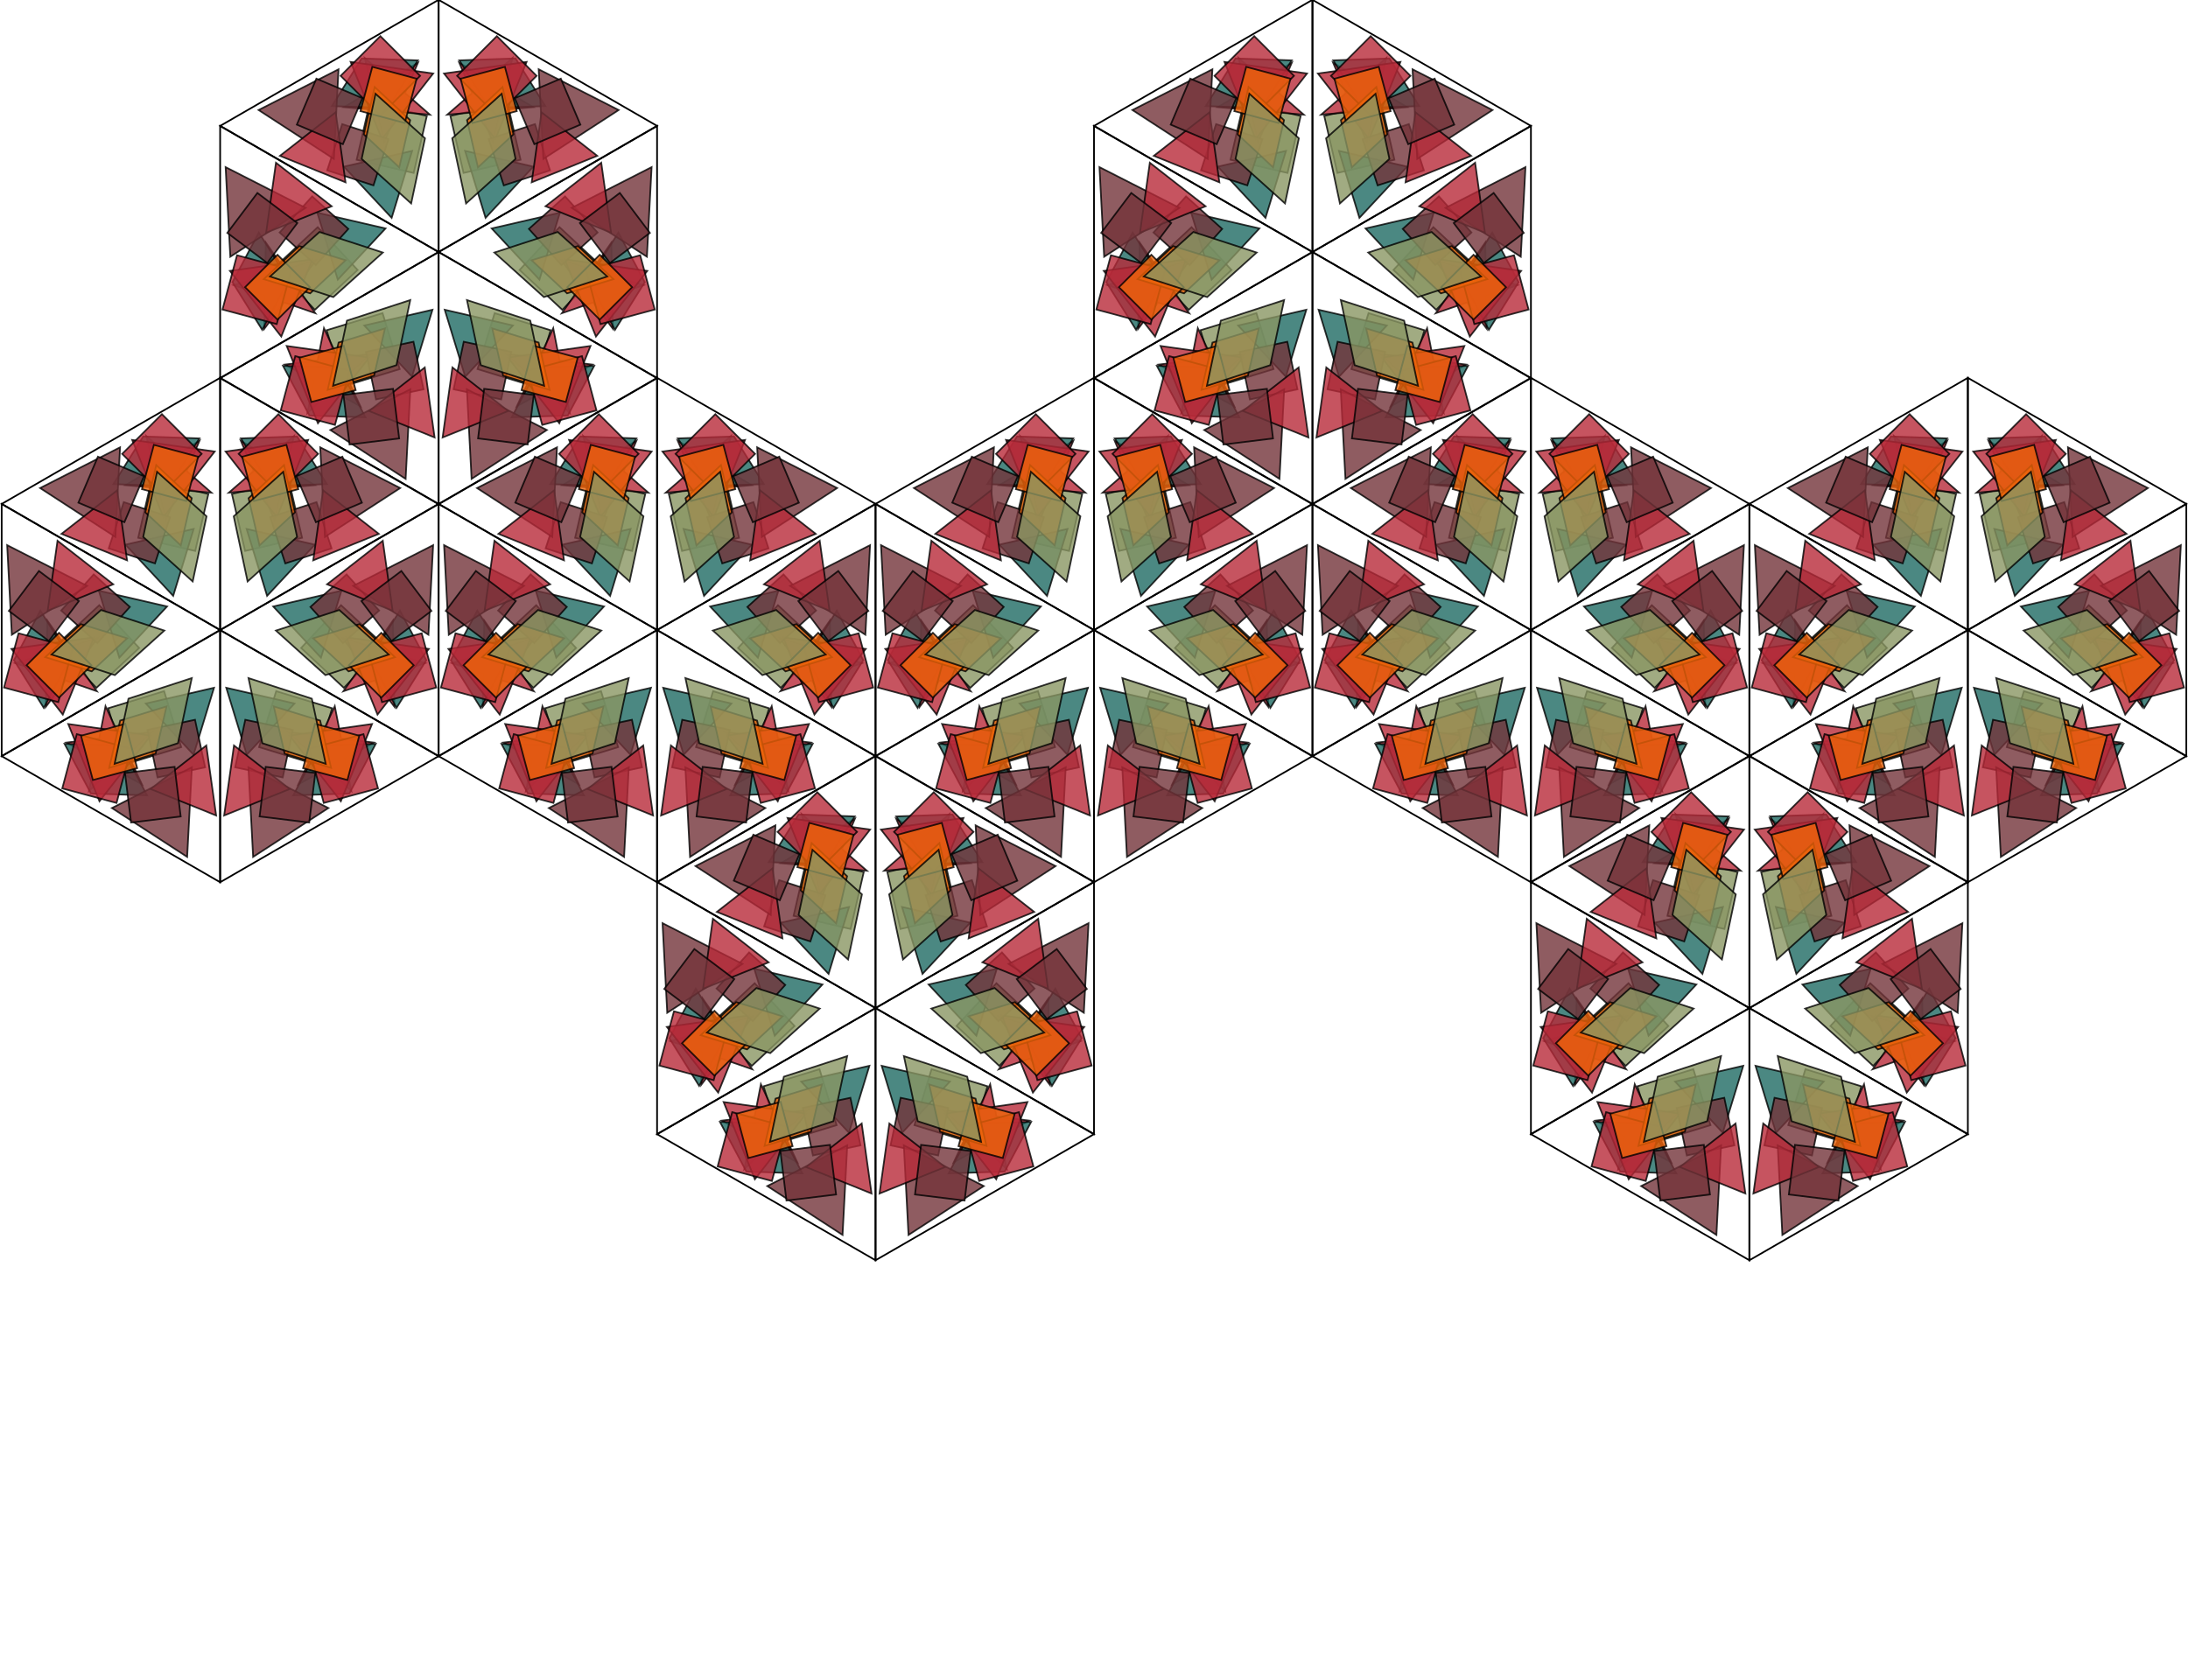 <?xml version="1.0" encoding="UTF-8" standalone="no"?>
<svg
   xmlns:dc="http://purl.org/dc/elements/1.1/"
   xmlns:cc="http://creativecommons.org/ns#"
   xmlns:rdf="http://www.w3.org/1999/02/22-rdf-syntax-ns#"
   xmlns:svg="http://www.w3.org/2000/svg"
   xmlns="http://www.w3.org/2000/svg"
   xmlns:xlink="http://www.w3.org/1999/xlink"
   xmlns:sodipodi="http://sodipodi.sourceforge.net/DTD/sodipodi-0.dtd"
   xmlns:inkscape="http://www.inkscape.org/namespaces/inkscape"
   width="1302"
   height="1000"
   id="svg2"
   version="1.1"
   inkscape:version="0.91 r13725"
   sodipodi:docname="website_background_4.svg">
  <sodipodi:namedview
     pagecolor="#695e53"
     bordercolor="#666666"
     borderopacity="1"
     objecttolerance="10"
     gridtolerance="10"
     guidetolerance="10"
     inkscape:pageopacity="0"
     inkscape:pageshadow="2"
     inkscape:window-width="3062"
     inkscape:window-height="1752"
     id="namedview149"
     showgrid="false"
     inkscape:zoom="1.3350176"
     inkscape:cx="651"
     inkscape:cy="698.75567"
     inkscape:window-x="138"
     inkscape:window-y="48"
     inkscape:window-maximized="1"
     inkscape:current-layer="svg2" />
  <defs
     id="defs4">
    <g
       id="grouped-triangle">
      <polygon
         id="background-triangle"
         fill="none"
         stroke="black"
         stroke-width="1"
         points="75,0                      0,130                      150,130" />
      <path
         class="symbol"
         d="M-14.053,-14.053h28.107v28.107h-28.107Z"
         fill="#73343A"
         stroke="black"
         stroke-width="1"
         opacity="0"
         transform="translate(92.724,66.58) rotate(216)"
         id="path8" />
      <path
         class="symbol"
         d="M-17.414,-17.414h34.828v34.828h-34.828Z"
         fill="#8A9663"
         stroke="black"
         stroke-width="1"
         opacity="0.8"
         transform="translate(65.172,72.791) rotate(43)"
         id="path10" />
      <path
         class="symbol"
         d="M0,-33.333L19.245,0L0,33.333L-19.245,0Z"
         fill="#ed6409"
         stroke="black"
         stroke-width="1"
         opacity="0"
         transform="translate(50.606,117.912) rotate(354)"
         id="path12" />
      <path
         class="symbol"
         d="M0,-25.553L5.737,-7.896L24.303,-7.896L9.283,3.016L15.02,20.673L1.7763568394002505e-15,9.76L-15.02,20.673L-9.283,3.016L-24.303,-7.896L-5.737,-7.896Z"
         fill="#B82A39"
         stroke="black"
         stroke-width="1"
         opacity="0"
         transform="translate(30.455,114.724) rotate(58)"
         id="path14" />
      <path
         class="symbol"
         d="M0,-30.169L17.418,0L0,30.169L-17.418,0Z"
         fill="#B82A39"
         stroke="black"
         stroke-width="1"
         opacity="0"
         transform="translate(21.853,92.369) rotate(303)"
         id="path16" />
      <path
         class="symbol"
         d="M0,-35.011L7.86,-10.819L33.297,-10.819L12.718,4.132L20.579,28.324L2.6645352591003757e-15,13.373L-20.579,28.324L-12.718,4.132L-33.297,-10.819L-7.86,-10.819Z"
         fill="#ed6409"
         stroke="black"
         stroke-width="1"
         opacity="0"
         transform="translate(45.972,83.805) rotate(120)"
         id="path18" />
      <path
         class="symbol"
         d="M0,-28.011L16.172,0L0,28.011L-16.172,0Z"
         fill="#8A9663"
         stroke="black"
         stroke-width="1"
         opacity="0"
         transform="translate(68.494,129.064) rotate(307)"
         id="path20" />
      <path
         class="symbol"
         d="M0,-32.16L7.22,-9.938L30.586,-9.938L11.683,3.796L18.903,26.018L2.6645352591003757e-15,12.284L-18.903,26.018L-11.683,3.796L-30.586,-9.938L-7.22,-9.938Z"
         fill="#73343A"
         stroke="black"
         stroke-width="1"
         opacity="0"
         transform="translate(81.533,121.098) rotate(314)"
         id="path22" />
      <path
         class="symbol"
         d="M-18.214,-18.214h36.428v36.428h-36.428Z"
         fill="#1F6B63"
         stroke="black"
         stroke-width="1"
         opacity="0"
         transform="translate(49.623,82.341) rotate(341)"
         id="path24" />
      <path
         class="symbol"
         d="M0,-32.237L27.918,16.119L-27.918,16.119Z"
         fill="#1F6B63"
         stroke="black"
         stroke-width="1"
         opacity="0"
         transform="translate(127.746,129.688) rotate(224)"
         id="path26" />
      <path
         class="symbol"
         d="M0,-30.554L6.86,-9.442L29.059,-9.442L11.1,3.606L17.959,24.719L1.7763568394002505e-15,11.671L-17.959,24.719L-11.1,3.606L-29.059,-9.442L-6.86,-9.442Z"
         fill="#B82A39"
         stroke="black"
         stroke-width="1"
         opacity="0"
         transform="translate(87.625,66.587) rotate(254)"
         id="path28" />
      <path
         class="symbol"
         d="M-15.166,-15.166h30.332v30.332h-30.332Z"
         fill="#1F6B63"
         stroke="black"
         stroke-width="1"
         opacity="0"
         transform="translate(9.797,125.788) rotate(239)"
         id="path30" />
      <path
         class="symbol"
         d="M0,-27.011L6.064,-8.347L25.689,-8.347L9.812,3.188L15.876,21.852L1.7763568394002505e-15,10.317L-15.876,21.852L-9.812,3.188L-25.689,-8.347L-6.064,-8.347Z"
         fill="#B82A39"
         stroke="black"
         stroke-width="1"
         opacity="0.8"
         transform="translate(54.835,94.933) rotate(251)"
         id="path32" />
      <path
         class="symbol"
         d="M0,-24.06L20.837,12.03L-20.837,12.03Z"
         fill="#1F6B63"
         stroke="black"
         stroke-width="1"
         opacity="0.8"
         transform="translate(81.994,54.587) rotate(257)"
         id="path34" />
      <path
         class="symbol"
         d="M0,-27.387L6.149,-8.463L26.047,-8.463L9.949,3.233L16.098,22.157L1.7763568394002505e-15,10.461L-16.098,22.157L-9.949,3.233L-26.047,-8.463L-6.149,-8.463Z"
         fill="#B82A39"
         stroke="black"
         stroke-width="1"
         opacity="0"
         transform="translate(133.745,108.16) rotate(89)"
         id="path36" />
      <path
         class="symbol"
         d="M0,-24.52L21.235,12.26L-21.235,12.26Z"
         fill="#1F6B63"
         stroke="black"
         stroke-width="1"
         opacity="0"
         transform="translate(62.335,111.657) rotate(213)"
         id="path38" />
      <path
         class="symbol"
         d="M0,-28.984L16.734,0L0,28.984L-16.734,0Z"
         fill="#1F6B63"
         stroke="black"
         stroke-width="1"
         opacity="0.8"
         transform="translate(57.635,105.97) rotate(92)"
         id="path40" />
      <path
         class="symbol"
         d="M7.844,4.529L7.844,20.218L-7.844,20.218L-7.844,4.529L-21.431,-3.315L-13.587,-16.902L4.440892098500626e-16,-9.058L13.587,-16.902L21.431,-3.315Z"
         fill="#ed6409"
         stroke="black"
         stroke-width="1"
         opacity="0"
         transform="translate(37.888,79.664) rotate(42)"
         id="path42" />
      <path
         class="symbol"
         d="M-15.532,-15.532h31.064v31.064h-31.064Z"
         fill="#8A9663"
         stroke="black"
         stroke-width="1"
         opacity="0"
         transform="translate(1.427,127.674) rotate(79)"
         id="path44" />
      <path
         class="symbol"
         d="M0,-26.569L23.009,13.284L-23.009,13.284Z"
         fill="#B82A39"
         stroke="black"
         stroke-width="1"
         opacity="0"
         transform="translate(122.699,97.105) rotate(123)"
         id="path46" />
      <path
         class="symbol"
         d="M0,-34.291L7.699,-10.597L32.613,-10.597L12.457,4.048L20.156,27.742L1.7763568394002505e-15,13.098L-20.156,27.742L-12.457,4.048L-32.613,-10.597L-7.699,-10.597Z"
         fill="#8A9663"
         stroke="black"
         stroke-width="1"
         opacity="0"
         transform="translate(11.106,119.353) rotate(13)"
         id="path48" />
      <path
         class="symbol"
         d="M-13.647,-13.647h27.295v27.295h-27.295Z"
         fill="#8A9663"
         stroke="black"
         stroke-width="1"
         opacity="0"
         transform="translate(15.106,118.242) rotate(299)"
         id="path50" />
      <path
         class="symbol"
         d="M0,-28.633L24.797,14.316L-24.797,14.316Z"
         fill="#B82A39"
         stroke="black"
         stroke-width="1"
         opacity="0.8"
         transform="translate(53.033,97.616) rotate(158)"
         id="path52" />
      <path
         class="symbol"
         d="M-17.965,-17.965h35.93v35.93h-35.93Z"
         fill="#8A9663"
         stroke="black"
         stroke-width="1"
         opacity="0"
         transform="translate(19.841,99.683) rotate(119)"
         id="path54" />
      <path
         class="symbol"
         d="M-16.993,-16.993h33.985v33.985h-33.985Z"
         fill="#ed6409"
         stroke="black"
         stroke-width="1"
         opacity="0"
         transform="translate(19.608,119.394) rotate(140)"
         id="path56" />
      <path
         class="symbol"
         d="M8.181,4.723L8.181,21.085L-8.181,21.085L-8.181,4.723L-22.35,-3.458L-14.169,-17.627L8.881784197001252e-16,-9.446L14.169,-17.627L22.35,-3.458Z"
         fill="#8A9663"
         stroke="black"
         stroke-width="1"
         opacity="0"
         transform="translate(24.071,127.588) rotate(84)"
         id="path58" />
      <path
         class="symbol"
         d="M8.728,5.039L8.728,22.494L-8.728,22.494L-8.728,5.039L-23.844,-3.689L-15.117,-18.806L8.881784197001252e-16,-10.078L15.117,-18.806L23.844,-3.689Z"
         fill="#73343A"
         stroke="black"
         stroke-width="1"
         opacity="0"
         transform="translate(88.918,118.754) rotate(356)"
         id="path60" />
      <path
         class="symbol"
         d="M0,-27.676L23.968,13.838L-23.968,13.838Z"
         fill="#B82A39"
         stroke="black"
         stroke-width="1"
         opacity="0"
         transform="translate(36.466,111.071) rotate(255)"
         id="path62" />
      <path
         class="symbol"
         d="M9.139,5.277L9.139,23.555L-9.139,23.555L-9.139,5.277L-24.969,-3.863L-15.83,-19.693L0,-10.553L15.83,-19.693L24.969,-3.863Z"
         fill="#8A9663"
         stroke="black"
         stroke-width="1"
         opacity="0"
         transform="translate(25.45,105.857) rotate(343)"
         id="path64" />
      <path
         class="symbol"
         d="M-13.955,-13.955h27.911v27.911h-27.911Z"
         fill="#8A9663"
         stroke="black"
         stroke-width="1"
         opacity="0"
         transform="translate(85.722,42.854) rotate(110)"
         id="path66" />
      <path
         class="symbol"
         d="M0,-25.84L14.919,0L0,25.84L-14.919,0Z"
         fill="#73343A"
         stroke="black"
         stroke-width="1"
         opacity="0"
         transform="translate(53.155,71.368) rotate(143)"
         id="path68" />
      <path
         class="symbol"
         d="M0,-32.385L18.697,0L0,32.385L-18.697,0Z"
         fill="#73343A"
         stroke="black"
         stroke-width="1"
         opacity="0"
         transform="translate(72.93,21.094) rotate(132)"
         id="path70" />
      <path
         class="symbol"
         d="M8.06,4.653L8.06,20.772L-8.06,20.772L-8.06,4.653L-22.019,-3.406L-13.96,-17.366L0,-9.306L13.96,-17.366L22.019,-3.406Z"
         fill="#1F6B63"
         stroke="black"
         stroke-width="1"
         opacity="0"
         transform="translate(35.785,95.886) rotate(158)"
         id="path72" />
      <path
         class="symbol"
         d="M0,-28.395L16.394,0L0,28.395L-16.394,0Z"
         fill="#8A9663"
         stroke="black"
         stroke-width="1"
         opacity="0"
         transform="translate(29.221,87.736) rotate(104)"
         id="path74" />
      <path
         class="symbol"
         d="M9.457,5.46L9.457,24.373L-9.457,24.373L-9.457,5.46L-25.836,-3.997L-16.379,-20.376L0,-10.919L16.379,-20.376L25.836,-3.997Z"
         fill="#73343A"
         stroke="black"
         stroke-width="1"
         opacity="0"
         transform="translate(41.431,119.136) rotate(140)"
         id="path76" />
      <path
         class="symbol"
         d="M-14.474,-14.474h28.948v28.948h-28.948Z"
         fill="#73343A"
         stroke="black"
         stroke-width="1"
         opacity="0.8"
         transform="translate(87.678,74.169) rotate(138)"
         id="path78" />
      <path
         class="symbol"
         d="M-16.576,-16.576h33.151v33.151h-33.151Z"
         fill="#8A9663"
         stroke="black"
         stroke-width="1"
         opacity="0"
         transform="translate(70.731,47.369) rotate(184)"
         id="path80" />
      <path
         class="symbol"
         d="M-16.718,-16.718h33.437v33.437h-33.437Z"
         fill="#B82A39"
         stroke="black"
         stroke-width="1"
         opacity="0.8"
         transform="translate(52.589,108.135) rotate(345)"
         id="path82" />
      <path
         class="symbol"
         d="M0,-24.988L14.427,0L0,24.988L-14.427,0Z"
         fill="#ed6409"
         stroke="black"
         stroke-width="1"
         opacity="0.8"
         transform="translate(64.473,79.673) rotate(13)"
         id="path84" />
      <path
         class="symbol"
         d="M0,-33.112L19.117,0L0,33.112L-19.117,0Z"
         fill="#ed6409"
         stroke="black"
         stroke-width="1"
         opacity="0"
         transform="translate(42.83,67.126) rotate(328)"
         id="path86" />
      <path
         class="symbol"
         d="M0,-30.833L26.703,15.417L-26.703,15.417Z"
         fill="#73343A"
         stroke="black"
         stroke-width="1"
         opacity="0.8"
         transform="translate(99.669,109.96) rotate(123)"
         id="path88" />
      <path
         class="symbol"
         d="M0,-31.292L27.1,15.646L-27.1,15.646Z"
         fill="#1F6B63"
         stroke="black"
         stroke-width="1"
         opacity="0"
         transform="translate(9.265,119.635) rotate(325)"
         id="path90" />
      <path
         class="symbol"
         d="M8.221,4.746L8.221,21.188L-8.221,21.188L-8.221,4.746L-22.459,-3.474L-14.239,-17.713L0,-9.492L14.239,-17.713L22.459,-3.474Z"
         fill="#ed6409"
         stroke="black"
         stroke-width="1"
         opacity="0"
         transform="translate(13.305,119) rotate(295)"
         id="path92" />
      <path
         class="symbol"
         d="M-13.647,-13.647h27.295v27.295h-27.295Z"
         fill="#ed6409"
         stroke="black"
         stroke-width="1"
         opacity="0.8"
         transform="translate(54.049,95.871) rotate(135)"
         id="path94" />
      <path
         class="symbol"
         d="M0,-24.645L21.343,12.322L-21.343,12.322Z"
         fill="#B82A39"
         stroke="black"
         stroke-width="1"
         opacity="0"
         transform="translate(30.136,126.689) rotate(100)"
         id="path96" />
      <path
         class="symbol"
         d="M8.431,4.867L8.431,21.729L-8.431,21.729L-8.431,4.867L-23.033,-3.563L-14.602,-18.165L8.881784197001252e-16,-9.735L14.602,-18.165L23.033,-3.563Z"
         fill="#ed6409"
         stroke="black"
         stroke-width="1"
         opacity="0"
         transform="translate(30.278,90.236) rotate(278)"
         id="path98" />
      <path
         class="symbol"
         d="M0,-34.319L19.814,0L0,34.319L-19.814,0Z"
         fill="#8A9663"
         stroke="black"
         stroke-width="1"
         opacity="0.8"
         transform="translate(67.555,66.774) rotate(12)"
         id="path100" />
      <path
         class="symbol"
         d="M0,-30.595L26.496,15.298L-26.496,15.298Z"
         fill="#73343A"
         stroke="black"
         stroke-width="1"
         opacity="0"
         transform="translate(34.189,125.142) rotate(158)"
         id="path102" />
      <path
         class="symbol"
         d="M10.028,5.79L10.028,25.847L-10.028,25.847L-10.028,5.79L-27.398,-4.238L-17.37,-21.608L8.881784197001252e-16,-11.58L17.37,-21.608L27.398,-4.238Z"
         fill="#1F6B63"
         stroke="black"
         stroke-width="1"
         opacity="0"
         transform="translate(109.915,78.303) rotate(34)"
         id="path104" />
      <path
         class="symbol"
         d="M0,-27.55L23.859,13.775L-23.859,13.775Z"
         fill="#B82A39"
         stroke="black"
         stroke-width="1"
         opacity="0"
         transform="translate(28.116,122.421) rotate(9)"
         id="path106" />
      <path
         class="symbol"
         d="M8.4,4.85L8.4,21.65L-8.4,21.65L-8.4,4.85L-22.95,-3.55L-14.55,-18.1L0,-9.7L14.55,-18.1L22.95,-3.55Z"
         fill="#8A9663"
         stroke="black"
         stroke-width="1"
         opacity="0"
         transform="translate(23.712,94.785) rotate(257)"
         id="path108" />
      <path
         class="symbol"
         d="M0,-24.299L21.043,12.149L-21.043,12.149Z"
         fill="#B82A39"
         stroke="black"
         stroke-width="1"
         opacity="0.8"
         transform="translate(105.605,87.681) rotate(112)"
         id="path110" />
      <path
         class="symbol"
         d="M0,-29.113L25.212,14.556L-25.212,14.556Z"
         fill="#8A9663"
         stroke="black"
         stroke-width="1"
         opacity="0"
         transform="translate(64.252,105.495) rotate(60)"
         id="path112" />
      <path
         class="symbol"
         d="M-14.874,-14.874h29.749v29.749h-29.749Z"
         fill="#73343A"
         stroke="black"
         stroke-width="1"
         opacity="0.8"
         transform="translate(89.316,104.902) rotate(53)"
         id="path114" />
    </g>
    <g
       id="unrotated-hexagon">
      <g
         id="half-hexagon-1">
        <use
           xlink:href="#grouped-triangle"
           transform="translate(-75)"
           id="use118" />
        <use
           xlink:href="#grouped-triangle"
           transform="rotate(120) translate(-75)"
           id="use120" />
        <use
           xlink:href="#grouped-triangle"
           transform="rotate(240) translate(-75)"
           id="use122" />
      </g>
      <g
         id="half-hexagon-2">
        <use
           xlink:href="#half-hexagon-1"
           transform="rotate(60) scale(-1,1)"
           id="use125" />
      </g>
    </g>
    <g
       id="hexagon">
      <use
         xlink:href="#unrotated-hexagon"
         transform="rotate(30)"
         id="use128" />
    </g>
  </defs>
  <!--  <g id="kaleidoscope">-->
  <!--    <use xlink:href="#hexagon" transform="translate(131, 150)"/>-->
  <!--    <use xlink:href="#hexagon" transform="translate(391, 150)"/>-->
  <!--    <use xlink:href="#hexagon" transform="translate(651, 150)"/>-->
  <!--    <use xlink:href="#hexagon" transform="translate(911, 150)"/>-->
  <!--    <use xlink:href="#hexagon" transform="translate(261, 375)"/>-->
  <!--    <use xlink:href="#hexagon" transform="translate(521, 375)"/>-->
  <!--    <use xlink:href="#hexagon" transform="translate(781, 375)"/>-->
  <!--    <use xlink:href="#hexagon" transform="translate(1041, 375)"/>-->
  <!--  </g>-->
  <g
     id="kaleidoscope">
    <use
       xlink:href="#hexagon"
       transform="translate(261, 150)"
       id="use131" />
    <use
       xlink:href="#hexagon"
       transform="translate(781, 150)"
       id="use133" />
    <use
       xlink:href="#hexagon"
       transform="translate(131, 375)"
       id="use135" />
    <use
       xlink:href="#hexagon"
       transform="translate(391, 375)"
       id="use137" />
    <use
       xlink:href="#hexagon"
       transform="translate(651, 375)"
       id="use139" />
    <use
       xlink:href="#hexagon"
       transform="translate(911, 375)"
       id="use141" />
    <use
       xlink:href="#hexagon"
       transform="translate(1171, 375)"
       id="use143" />
    <use
       xlink:href="#hexagon"
       transform="translate(1041, 600)"
       id="use145" />
    <use
       xlink:href="#hexagon"
       transform="translate(521, 600)"
       id="use147" />
  </g>
</svg>
